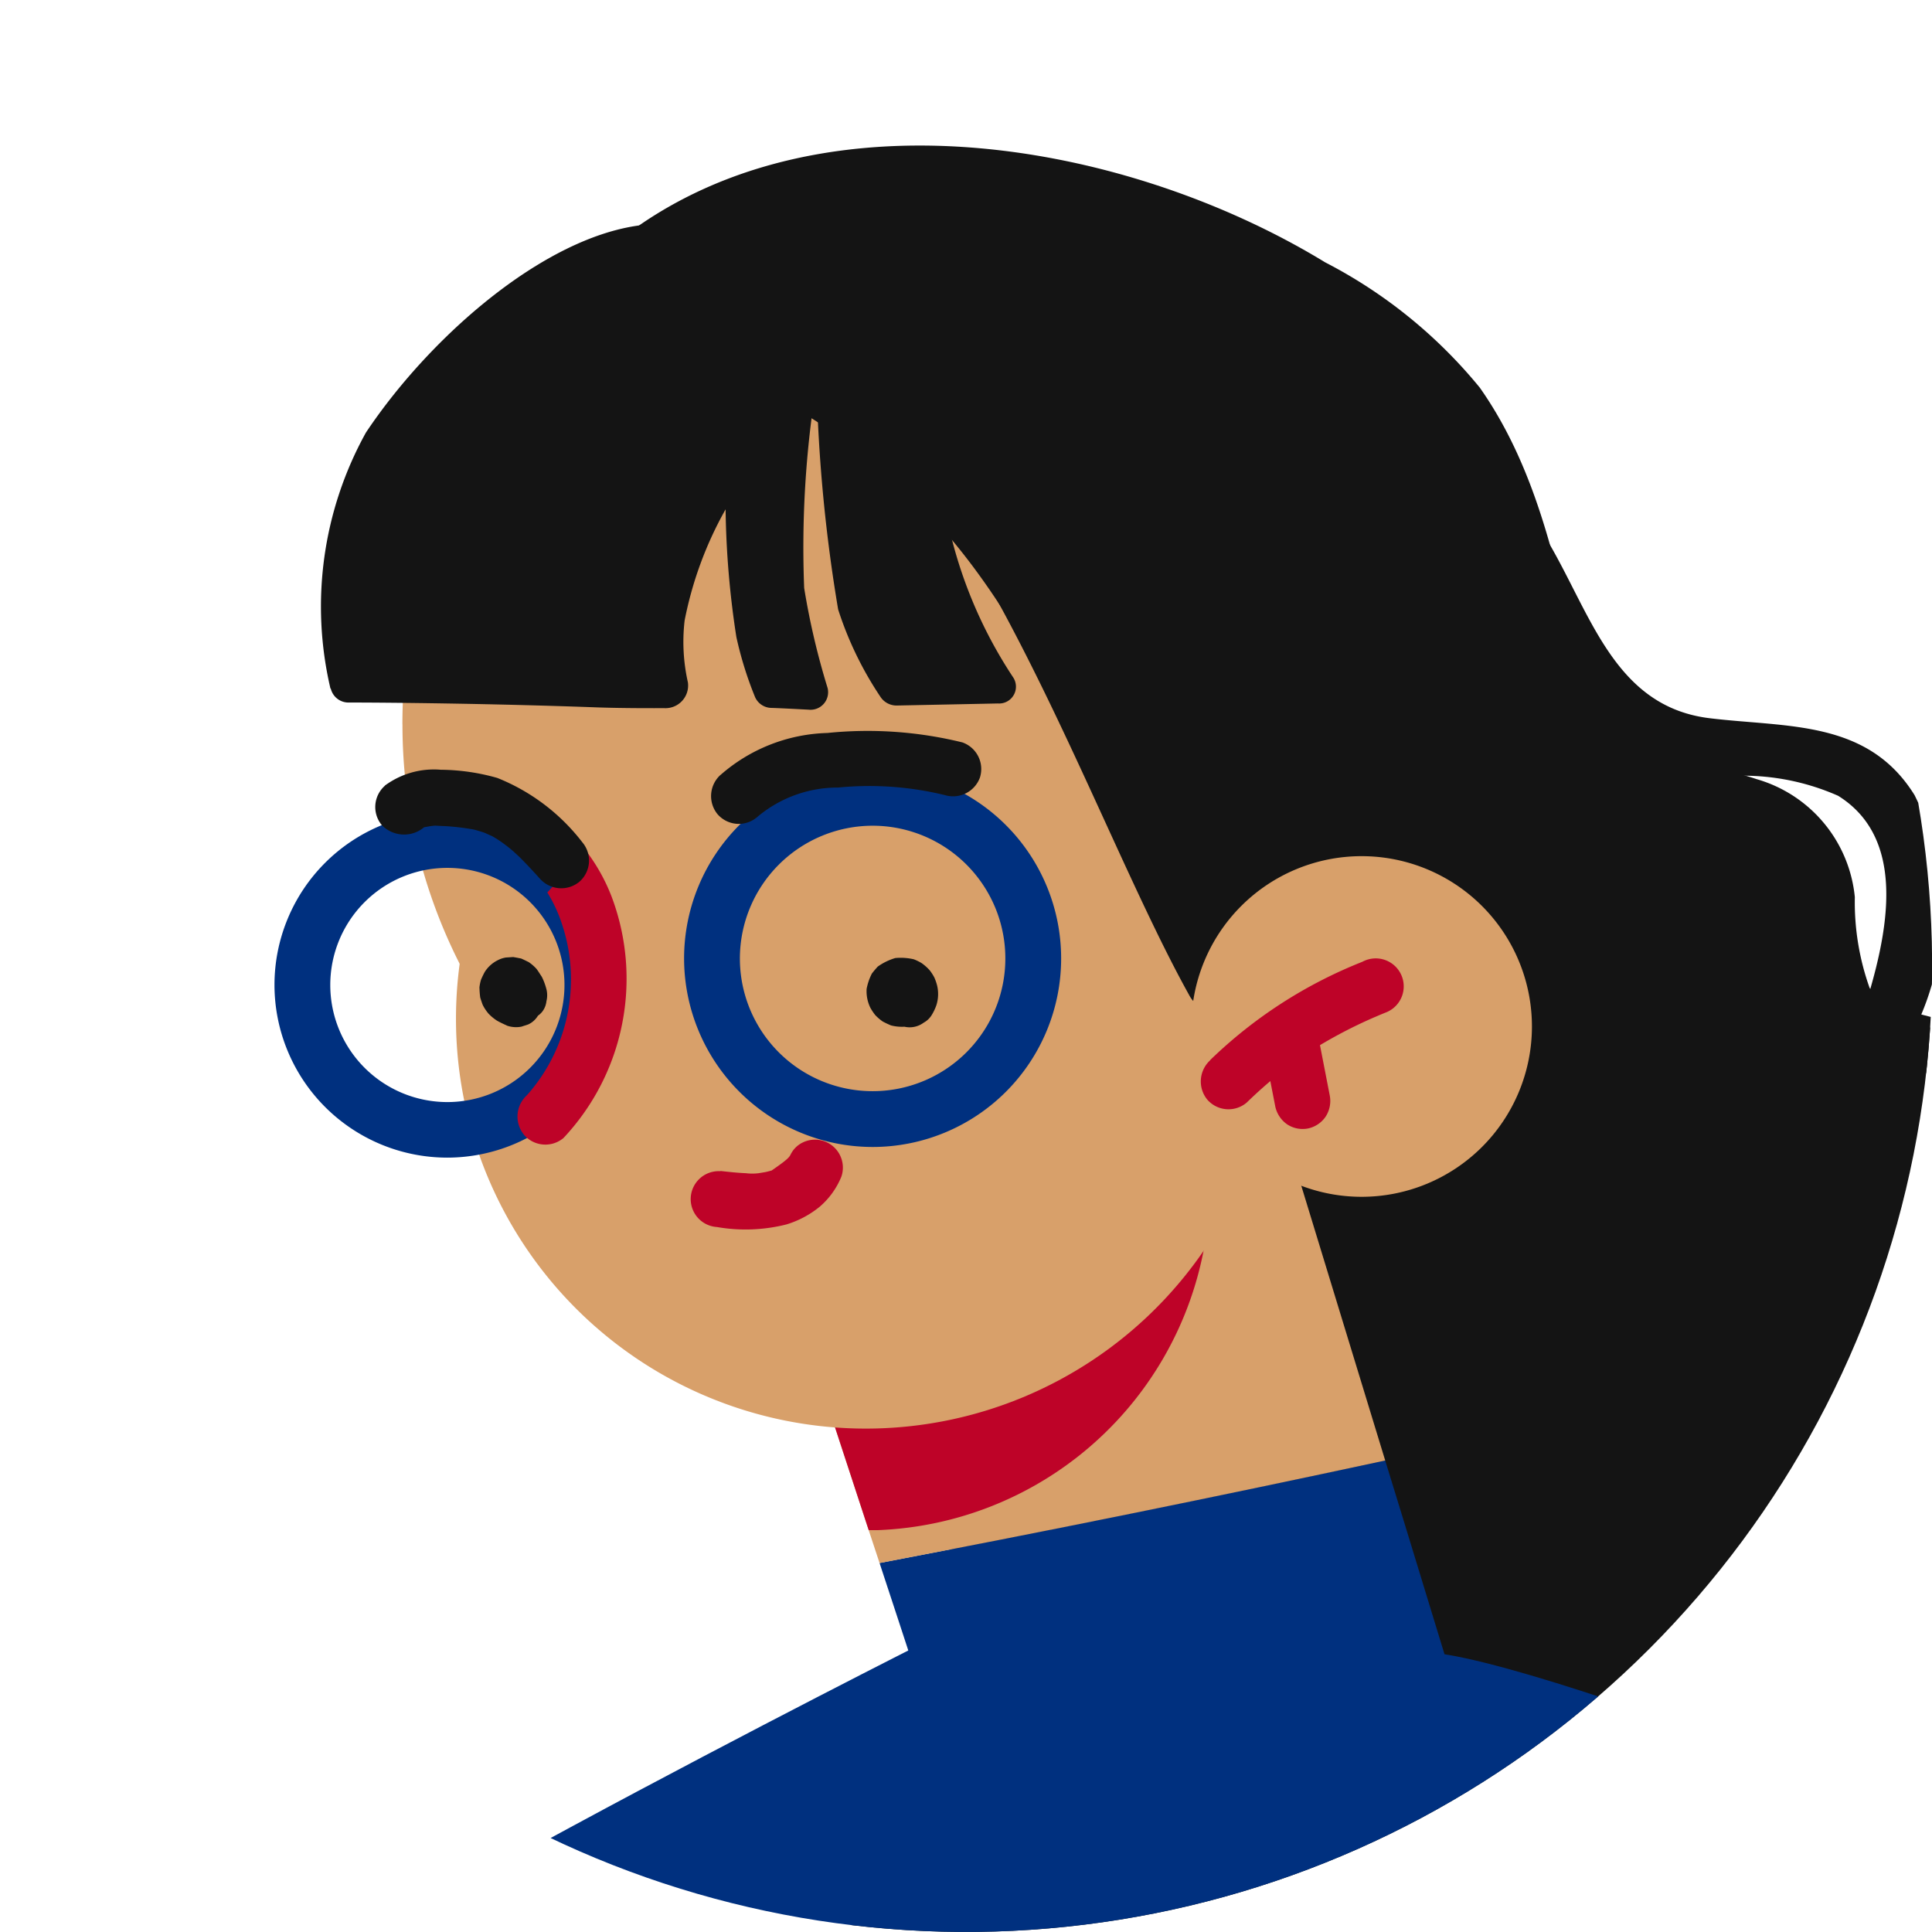 <svg xmlns="http://www.w3.org/2000/svg" xmlns:xlink="http://www.w3.org/1999/xlink" width="32.998" height="32.998" viewBox="0 0 32.998 32.998">
  <defs>
    <clipPath id="clip-path"/>
    <clipPath id="clip-path-2">
      <path id="Path_57493" data-name="Path 57493" d="M775.64,181.7a16.5,16.5,0,1,0,16.5-16.5,16.5,16.5,0,0,0-16.5,16.5" transform="translate(-775.64 -165.203)" fill="none"/>
    </clipPath>
    <clipPath id="clip-path-3">
      <path id="Path_57465" data-name="Path 57465" d="M230.029,268.024v47.06a5.164,5.164,0,0,0,5.165,5.16H291.4v-52.22Z" transform="translate(-230.029 -268.024)" fill="none"/>
    </clipPath>
  </defs>
  <g id="lena-koh-default" transform="translate(-93.253 -19.866)">
    <g id="Group_80723" data-name="Group 80723" transform="translate(0 0.005)">
      <g id="Group_80722" data-name="Group 80722" transform="translate(0 0)" clip-path="url(#clip-path)">
        <path id="Path_57455" data-name="Path 57455" d="M808.638,181.7a16.5,16.5,0,1,1-16.5-16.5,16.5,16.5,0,0,1,16.5,16.5" transform="translate(-682.387 -145.342)" fill="#e1e4f3"/>
      </g>
    </g>
    <g id="Group_80727" data-name="Group 80727" transform="translate(93.253 19.866)">
      <g id="Group_80726" data-name="Group 80726" clip-path="url(#clip-path-2)">
        <g id="Group_80725" data-name="Group 80725" transform="translate(-65.597 12.362)">
          <g id="Group_80724" data-name="Group 80724" clip-path="url(#clip-path-3)">
            <path id="Path_57456" data-name="Path 57456" d="M88,164.263a15.909,15.909,0,0,0-2.687,2.4,11.338,11.338,0,0,0-1.74,2.627c-2.662,5.567-.692,12.838,1.059,18.771.081.9.1,1.792.1,2.7v27.894c.139,4.627-1.677,10.68.745,13.555,1.967,2.119,6.961-1.967,11.047-1.816,3.329.151,6.2,3.178,9.836,2.573,4.843-1.059,9.382-3.329,14.263-2.064a15.467,15.467,0,0,0,2.3,1.936,13.384,13.384,0,0,0,7.4,2.317,21.128,21.128,0,0,0,3.474-.214c6.464-.461,12.669-5,19.142-3.256a12.03,12.03,0,0,1,2.19.96c2.081,1.154,4.048,2.667,6.318,3.5,4.388,1.513,10.441,0,12.106-3.026,2.875-4.691.908-11.5.5-17.536a5.8,5.8,0,0,0-.652-1.857c-.754-1.338-1.662-2.7-1.057-4.214q.5-1.407.877-2.832c.254-.949.471-1.9.635-2.819a99.442,99.442,0,0,0,1.248-17.552c.006-1,.026-1.978.054-2.954s.065-1.949.116-2.92q.12-1.274.248-2.55c.3-1.816.908-4.086-.3-5.145-.605-.757-2.573-.151-3.935-.454a53.916,53.916,0,0,0-6.33-1.294q-1.577-.226-3.148-.36c-.733.073-1.453.156-2.153.239a26.088,26.088,0,0,1-2.94.309c-.973.05-1.937.056-2.887.044q-1.462,0-2.939-.022a27.037,27.037,0,0,0-2.843.072c-2.638.253-4.756,1.767-7.026,2.826-.454.3-1.211.605-1.665.3a33.7,33.7,0,0,0-3.055-1.744,25.392,25.392,0,0,0-9.047-2.007,5.161,5.161,0,0,0-3.043.715c-7.4,7.273-19.357,6.971-27.075.766-2.118-1.816,1.362-4.691,1.362-7.112-.151-3.48-4.843-2.421-7.175-1.482-2.164.47-3.315.722-3.315.722" transform="translate(-100.041 -175.293)" fill="#c8c9e5"/>
            <path id="Path_57457" data-name="Path 57457" d="M191.956,447.39c-3.593.859-5.561,4.34-8.738,6a4.932,4.932,0,0,1-1.967.605c-11.5,2.3-25.733.64-30.112-12.117a10.706,10.706,0,0,0-.9-2.016,6.765,6.765,0,0,0-3.336-1.839c-1.514.082-3.027.082-3.935,1.444-.4.58-.832,1.16-1.287,1.721a20.273,20.273,0,0,1-1.442,1.608,7.766,7.766,0,0,1-11.8,1.211c-2.724-2.573-5.3-5.75-9.023-7.018a16.768,16.768,0,0,0-3.386-.7c-.757-.151-.605-1.362-.757-2.27-.151-1.059-1.211-1.665-1.967-.908-3.026,3.48-3.329,8.474-6.621,11.473a6.3,6.3,0,0,1-1.765,1.335c-1.415.013-2.195.013-2.195.013V442.2s.656,0,1.854-.006a7.677,7.677,0,0,0,1.894-1.1,9.766,9.766,0,0,0,1.531-1.56c2.88-3.544,2.577-9.6,6.814-11.11,3.1-1.059,4.918.908,6.431,3.632.5.908.975,1.9,1.449,2.892,1.956,4.523,6.345,9.365,11.792,8.609a5.992,5.992,0,0,0,4.256-2.875c.52-.568,1.007-1.173,1.5-1.769s.981-1.182,1.511-1.712a8.51,8.51,0,0,1,8.7-1.894,7.631,7.631,0,0,1,2.371,1.483,6.479,6.479,0,0,1,1.616,2.37,12.042,12.042,0,0,0,1.15,2.223c1.849,2.813,4.977,5,7.5,7.32.454.3.454,1.21,1.059,1.513a21.043,21.043,0,0,0,16.694.546c1.065-.371,2.066-.746,2.987-1.136a14.073,14.073,0,0,0,5.028-3.577c.714-.276,1.438-.5,2.137-.706Z" transform="translate(-118.03 -408.884)" fill="#e1e4f3"/>
            <path id="Path_57458" data-name="Path 57458" d="M190.768,413.171c-.642.309-1.3.589-1.953.851-1.285.749-2.533,1.842-3.876,2.672a11.472,11.472,0,0,1-2.162,1.064c-5.461,1.393-11.817.788-16.205-2.844a72.918,72.918,0,0,0-7.966-6.01,24.761,24.761,0,0,0-2.833-1.529c-1.949-.312-3.87-.722-5.785-1.158-.957-.218-1.913-.442-2.932-.578-2.88.043-6.058-.411-8.782,1.254a9.362,9.362,0,0,0-2.288,2.189c-1.193,1.9-3.463,3.41-5.884,2.351a9.36,9.36,0,0,1-4.924-4.841c-.215-.716-.415-1.466-.639-2.228-1.059-3.81-2.7-7.928-5.278-9.516a4.4,4.4,0,0,0-2.023-.667,4.058,4.058,0,0,0-3.623,1.605c-1.9,2.2-2.956,6.186-4.309,9.056a11.907,11.907,0,0,1-1.15,1.755,9.148,9.148,0,0,1-1.51,1.5,11.465,11.465,0,0,1-3.923,1.063v-1.522a14.641,14.641,0,0,0,3.75-.731,11.967,11.967,0,0,0,1.564-1.559,15.33,15.33,0,0,0,1.26-1.755c1.322-1.981,2.248-4.977,3.619-7.307a9.826,9.826,0,0,1,1.531-2.045,5.341,5.341,0,0,1,4.723-1.261,5.405,5.405,0,0,1,2.948,1.732,8.744,8.744,0,0,1,1.778,3.1,26.733,26.733,0,0,1,.9,2.939c.285,1.094.565,2.268.874,3.422.947,2.87,2.309,7.712,5.941,7.258,2.421-.454,3.783-2.724,5.765-4.013.772-.569,1.556-1.12,2.361-1.605,2.413-1.457,5.007-2.328,8-1.346a24.524,24.524,0,0,1,2.68.778,15.713,15.713,0,0,0,4.915.945,12.559,12.559,0,0,1,2.81,1.221,47.352,47.352,0,0,0,7.669,3.868c.757.3,1.665.151,2.421.454,1.665.757,2.118,2.724,3.632,3.935.605.454,1.513.151,1.967.454,3.481,1.967,7.264,1.362,10.557-.061a12.96,12.96,0,0,0,4.088-2.784c.789-.331,1.545-.665,2.277-1.036Z" transform="translate(-118.03 -377.82)" fill="#e1e4f3"/>
            <path id="Path_57459" data-name="Path 57459" d="M192.5,407.222c-.543.363-1.13.73-1.743,1.057a16.859,16.859,0,0,1-1.918,1.03,5.047,5.047,0,0,1-1.992.727c-8.077-.795-15.922-5.181-24.043-3.426a15.144,15.144,0,0,0-3.584,1.259,11.418,11.418,0,0,1-6.532-.18,21.918,21.918,0,0,1-2.063-.764,22.452,22.452,0,0,1-4.114-1.582c-.66-.319-1.313-.655-1.966-.992-3.1-.973-6.576-4.454-9.375-1.881a6.83,6.83,0,0,1-3.253,1.211c-.454,0-1.059-.151-1.211-.454-4.237-6.507-12.56-6.053-18-2.32a25.681,25.681,0,0,0-2.364,1.462,21.6,21.6,0,0,0-2.186,1.766,4.186,4.186,0,0,1-1.995.735h-3.441v-1.064h1.892c.612,0,1.362,0,2.234-.077a17.8,17.8,0,0,1,4.29-3.346,20.256,20.256,0,0,1,2.453-1.152,8.045,8.045,0,0,1,6.156-1.513,15.348,15.348,0,0,1,3.068.621c3.047.916,6.074,2.542,9.1,3.375a10.073,10.073,0,0,0,2.444.359,12.185,12.185,0,0,0,2.382-.148c3.649-.968,7.129.546,10.155,2.362a6.289,6.289,0,0,0,2.492,1.418c.941.321,1.954.547,2.92.847a13.118,13.118,0,0,0,2.382.562,10.37,10.37,0,0,0,4.919-.491,15.513,15.513,0,0,1,3.358-1.323c7.423-1.883,14.441.9,21.459,3.678,2.119.757,4.237-.605,6.13-1.633.7-.386,1.38-.781,2.018-1.182Z" transform="translate(-118.03 -382.021)" fill="#e1e4f3"/>
            <path id="Path_57460" data-name="Path 57460" d="M192.747,331.026a37.718,37.718,0,0,1-3.169,2.256c-5.907,3.47-11.506-2.584-17.1-4.1-2.724-.794-5.107-.057-7.469.936-.787.331-1.572.691-2.369,1.039a8.542,8.542,0,0,1-4.67,1.3,9.031,9.031,0,0,1-2.371-.348,10.507,10.507,0,0,0-3.355-1.382c-4.734-.484-8.82-2.6-13.511-3.813a6.9,6.9,0,0,0-2.626.07,9.791,9.791,0,0,0-2.49.945c-1.088.2-2.3.8-2.9.346-.706-.58-1.425-1.152-2.156-1.705s-1.475-1.089-2.232-1.6c-.681-.383-1.407-.795-2.187-1.2-3.563-1.85-7.952-4.12-11.886-1.85a5.593,5.593,0,0,0-1.708,2.145,5.923,5.923,0,0,1-1.971,2.3,18.539,18.539,0,0,0-2.827,2.365c-.3.151-.757,0-1.066.019h-1.948v-3.962a24.947,24.947,0,0,0,2.578-.19c2.484-1.554,1.573-3.9,1.345-6.253a6.011,6.011,0,0,1,.151-2.326c7.112,2.573,15.133,2.421,21.537,6.842a14.108,14.108,0,0,0,1.711,1.285,5.84,5.84,0,0,0,1.873.8c1.967.454,3.934-.908,6.053-.757,1.078.208,2.149.437,3.215.674,7.458,1.655,14.642,3.658,22.057,1.142,1.059-.454,2.119,0,3.159.1q1.532.24,3.05.564a119.531,119.531,0,0,1,14.825,4.479c2.421.757,4.691-1.21,6.564-2.873.728-.551,1.419-1.137,2.062-1.667a21.608,21.608,0,0,1-.076,2.181c-.038,1.108-.08,2.233-.08,2.233" transform="translate(-118.03 -310.25)" fill="#e1e4f3"/>
            <path id="Path_57461" data-name="Path 57461" d="M184.828,275.012a4.329,4.329,0,0,1-3.5.876c-7.058.564-12.458-3.653-18.463-6.338a13.687,13.687,0,0,0-2.688-.879,5.6,5.6,0,0,0-3.863.143c-6.053,2.724-12.863,5.448-19.672,3.632a8.942,8.942,0,0,1-2.735-1.352,15.268,15.268,0,0,0-4.982-1.977,4.375,4.375,0,0,1-2.183-1.2,6.949,6.949,0,0,0-3.87-1.525c-8.625-.454-18.916.151-25.12-6.961-.151-.3-.908-.3-1.362,0a3.738,3.738,0,0,0-.757,3.329c.3,1.967,1.513,4.086.605,5.75-.908,1.513-2.421.454-2.421-1.211.3,0,.908,0,.908-.151.757-3.178-1.211-6.961,1.513-9.382a1.452,1.452,0,0,1,1.964.428c5.6,8.046,17.254,7.138,25.88,6.836a16.53,16.53,0,0,1,7.317,2.065c.651.389,1.315.765,1.966,1.168a16.5,16.5,0,0,1,1.888,1.331,19.327,19.327,0,0,0,2.225,1.187,8.123,8.123,0,0,0,2.493.6,27.237,27.237,0,0,0,16.949-4.086c1.513-1.059,3.48-.605,5.3-.169a22.5,22.5,0,0,1,2.48.858,36.588,36.588,0,0,1,9.315,5.516c1.967,1.665,4.389.151,6.62.244a13.659,13.659,0,0,1,3.065.362c.605.151.757-.757,1.324-.978Z" transform="translate(-110.189 -258.807)" fill="#e1e4f3"/>
            <path id="Path_57462" data-name="Path 57462" d="M172.3,216.6a9.983,9.983,0,0,1-2.789.611,14.817,14.817,0,0,1-2.891-.087,9.776,9.776,0,0,1-4.734-.884,44.309,44.309,0,0,0-8.446-3.23q-1.44-.392-2.9-.694c-1.822-.313-3.789-.615-5.3.141-5.3,2.875-10.29,6.053-16.646,4.54-.757-.189-1.617-.416-2.471-.706-2.068-.807-5.852-1.261-5.4-4.136.151-1.362,1.513-2.421,1.059-3.935a.982.982,0,0,0-1.513-.454c-5.3,2.421-10.9,4.994-16.948,4.389-1.211-.151-2.27-1.059-3.48-1.059-6.2-.151-12.106-2.573-14.981-8.474-.3-.454-1.211.151-1.967.454a5.518,5.518,0,0,0-2.062,3.215,15.835,15.835,0,0,0-.359,3.9c0,.151-.605.605-.605.454-.908-3.027-1.513-6.356.3-8.928a6.754,6.754,0,0,1,1.925-1.563c2.313-.556,5.793-3.885,6.852-1.917,1.362,2.572-.605,7.263,3.027,8.777,4.086,1.665,8.323,1.665,12.56,3.026,6.053,2.119,11.8-2.27,17.269-4.851a5.229,5.229,0,0,1,2.426.2,13.5,13.5,0,0,1,7.544,6.008,4.6,4.6,0,0,0,1.732,1.867c3.216,1.79,7.9-2.5,11.433-4.893,1.665-1.211,3.632-.605,5.6-.546.884.105,1.767.213,2.652.311a44.617,44.617,0,0,0,7.984.324c.981-.009,1.973-.038,2.982-.089,1.967-.152,3.632,1.664,5.777,1.818a23.761,23.761,0,0,0,2.7.149c0,.908-.145,1.826-.2,2.861-.047,1.694-.125,3.4-.125,3.4" transform="translate(-97.156 -206.085)" fill="#e1e4f3"/>
            <path id="Path_57463" data-name="Path 57463" d="M195.783,180.816c0,.69.306,1.749-.148,2.2s-1.513.3-2.27,0q-1.395-.473-2.795-.88a50.572,50.572,0,0,0-12.459-1.806c-1.05-.029-2.077-.022-3.073.017l-3.167.3c-4.685.1-6.8,4.334-10.436,6.452-1.362.908-3.329,1.059-4.086-.3a17.7,17.7,0,0,0-1.746-2.849,13.3,13.3,0,0,0-9.079-4.912,4.388,4.388,0,0,0-2.669.842c-4.059,2.985-8.751,6.162-14.047,5.406a128.11,128.11,0,0,1-12.863-2.421c-5.9-1.362-1.664-7.415-2.573-10.593-.908-2.724-5.9,1.665-9.231,1.816,2.27-2.724,6.053-3.178,9.382-3.632,1.059-.3,3.632,0,3.178,1.059-1.513,3.026-2.173,2.726,1.912,4.542,9.08,4.237,17.306,10.137,24.567,2.175a4.5,4.5,0,0,1,3.231-.609,17.9,17.9,0,0,1,8.822,4.168c.846.733,1.67,1.5,2.477,2.284a2.5,2.5,0,0,0,3.026,0c2.724-1.816,4.54-4.994,8.032-5.29,1.084-.129,2.176-.248,3.267-.369.894-.066,1.789-.118,2.687-.146a36.226,36.226,0,0,1,8.135.569c.868.122,1.745.261,2.62.413,2.627.456,5.249,1.02,7.866,1.6.928-.008,1.439-.043,1.439-.043" transform="translate(-120.157 -182.091)" fill="#e1e4f3"/>
            <path id="Path_57464" data-name="Path 57464" d="M191.768,402.194q-1.041.565-2.139,1.128c-5.655,5.672-14.583,6.126-19.728-.835a2.637,2.637,0,0,0-1.816-.908,11.2,11.2,0,0,1-6.563-.992,15.648,15.648,0,0,1-2.706-1.675c-1.948-1.012-3.906-2.048-5.906-2.868a19.743,19.743,0,0,0-2.036-.721c-5.941-1.462-11.692.959-17.594,2.321-2.875.757-6.053.757-8.172-1.665a82.487,82.487,0,0,0-6.961-7.566c-.605-.757-1.091-1.963-1.864-2.266-1.241-.305-2.228,1.055-3.13,1.963a17.652,17.652,0,0,0-1.637,2.624c-1.421,2.707-2.426,5.537-5.081,7.32a4.789,4.789,0,0,1-2.061.367h-1.651v-1.739s1.23,0,3.4-.006c2.546-1.658,3.693-4.286,5.129-6.773a19.029,19.029,0,0,1,1.595-2.4A3.941,3.941,0,0,1,119.3,386a12.564,12.564,0,0,1,1.783,1.94c1.682,2.213,3.2,5.012,4.784,6.526a7.261,7.261,0,0,0,6.961,2.421c6.81-1.664,13.317-5.145,20.306-2.223.957.333,1.9.694,2.842,1.075s1.862.781,2.775,1.195a14.982,14.982,0,0,0,2.583,1.158c1.709.476,3.576.056,5.694-1.962.151-.3.908.454,1.362.908,2.421,3.329,4.54,6.81,8.474,8.323,4.691,1.816,9.836-.454,13.322-3.59.71-.413,1.377-.81,2.017-1.206Z" transform="translate(-118.03 -370.839)" fill="#e1e4f3"/>
          </g>
        </g>
        <path id="Path_57466" data-name="Path 57466" d="M675.291,433.053c-1.742-.332-6.512-1.357-12.211,3.889s-12.03,13.025-12.482,15.286.477,9.948,5.7,10.764c5.789.9,10.221-5.065,12.663-6.6s13.748-11.849,13.748-11.849Z" transform="translate(-665.543 -400.582)" fill="#00307f"/>
        <path id="Path_57467" data-name="Path 57467" d="M845.852,193.627c.468,2.411,1.962,4.42,3.37,6.368,2.735,3.785,5.461,8.788,3.867,13.581-.716,2.148-2.463,4.043-2.248,6.435a5.618,5.618,0,0,0,3.227,4.215,17.981,17.981,0,0,0,6.268,1.752,30.534,30.534,0,0,0,7.29.067,31.244,31.244,0,0,0,7.008-1.614,21.8,21.8,0,0,0,6.492-3.356c1.614-1.332,2.783-3.723,1.5-5.681-.578-.878-1.528-1.422-1.919-2.43a24.934,24.934,0,0,1-.626-2.769,3.4,3.4,0,0,0-1.251-2.034,3.781,3.781,0,0,0-1.351-.515,3,3,0,0,1-1.327-.458c-.43-.377-.339-1.05-.391-1.566a4.757,4.757,0,0,0-.368-1.427,5.228,5.228,0,0,0-1.871-2.258,6.76,6.76,0,0,0-2.869-.917,1.842,1.842,0,0,1-1.432-.726,4.36,4.36,0,0,1-.253-1.552,2.332,2.332,0,0,0-1.676-2.015c-.926-.31-1.957-.31-2.63-1.117-.654-.788-.635-3.492-2.1-5.571a8.366,8.366,0,0,0-2.64-2.139c-3.48-2.124-8.96-3.079-12.316-.167a6.115,6.115,0,0,0-1.757,5.891" transform="translate(-837.288 -183.419)" fill="#141414"/>
        <path id="Path_57468" data-name="Path 57468" d="M978.611,230.04c2.135.831,1.858,4.149,4.262,4.441,1.322.161,2.7.023,3.5,1.315a4.49,4.49,0,0,1,.114,3.745c2.513.666,5.481.606,7.01,3.075a3.345,3.345,0,0,1,.521,1.608,11.614,11.614,0,0,1-.432,1.974c-.143,1.21,1.974,1.066,2.742,1.39a3.99,3.99,0,0,1,2.153,2.309,3.777,3.777,0,0,1,.226,1.644c-.057.58-.485,1.264-.281,1.836.316.883,1.481,1.335,2.02,2.08a2.479,2.479,0,0,1-.124,3c-1.834,2.482-5.766,2.622-8.4,1.553-.567-.231-.266-1.137.3-.905,2.213.9,5.716.95,7.3-1.181,1.545-2.078-1.779-2.766-2.088-4.552a3.766,3.766,0,0,1,.25-1.539,2.785,2.785,0,0,0-.095-1.574,3.018,3.018,0,0,0-2.343-1.981c-.837-.165-1.861-.244-2.381-1.022-.716-1.069.352-2.124.167-3.239a3.843,3.843,0,0,0-2.731-2.66c-1.487-.5-3.078-.568-4.575-1.035a.485.485,0,0,1-.3-.6c.377-1.17.971-3.087-.359-3.916a4.02,4.02,0,0,0-1.9-.334,3.907,3.907,0,0,1-1.655-.4,4.258,4.258,0,0,1-1.607-1.992c-.384-.78-.736-1.788-1.614-2.129-.572-.222-.27-1.128.3-.905" transform="translate(-953.672 -222.214)" fill="#141414"/>
        <path id="Path_57469" data-name="Path 57469" d="M942.022,438.148a11.64,11.64,0,1,0,11.64-11.64,11.641,11.641,0,0,0-11.64,11.64" transform="translate(-922.018 -395.092)" fill="#e1e4f3"/>
        <path id="Path_57470" data-name="Path 57470" d="M900.593,374.437l.3.912,1.208,3.685,8.683-1.265L909.51,373.6l-.282-.917q-4.311.924-8.636,1.752" transform="translate(-885.57 -347.74)" fill="#00307f"/>
        <path id="Path_57471" data-name="Path 57471" d="M881.534,309.364l.831,2.525,1.275,3.891.186.563q4.325-.824,8.636-1.752l-2.425-7.939Z" transform="translate(-868.803 -289.646)" fill="#d8a06a"/>
        <path id="Path_57472" data-name="Path 57472" d="M888.442,337.79l1.275,3.891c.052,0,.11,0,.167,0a5.9,5.9,0,0,0,5.552-4.769.489.489,0,0,0-.172-.492.449.449,0,0,0-.167-.205,1.575,1.575,0,0,0-1.127-.043c-.41.067-.821.153-1.222.258-.864.22-1.709.506-2.549.788-.582.191-1.174.368-1.757.568" transform="translate(-874.88 -315.547)" fill="#be0328"/>
        <path id="Path_57473" data-name="Path 57473" d="M854.387,258.689a7,7,0,1,1-7-7,7,7,0,0,1,7,7" transform="translate(-832.599 -241.289)" fill="#d8a06a"/>
        <path id="Path_57474" data-name="Path 57474" d="M832.814,226.008a9.02,9.02,0,0,0,17.286,3.614,4.755,4.755,0,0,1-2.554.344,1.377,1.377,0,0,1-.559.816.472.472,0,0,1-.74-.158c-2.449-5.746-3.589-8.12-6.64-9.967-1.437-.869-3.166.854-4.483-.2-.086-.067-.162-.138-.239-.21a9.016,9.016,0,0,0-2.072,5.757" transform="translate(-825.94 -213.633)" fill="#d8a06a"/>
        <path id="Path_57475" data-name="Path 57475" d="M800.373,404.391c-1.99-1.628-12.663-5.789-14.472-5.789s-8.5-.181-8.5-.181-11.849,5.97-12.934,7.417-4.794,3.437-4.794,5.427,9.407,10.311,9.407,10.311l5.97,13.025,25.688-1.99s3.98-16.1,4.161-18.452-4.523-9.769-4.523-9.769" transform="translate(-761.59 -370.382)" fill="#00307f"/>
        <path id="Path_57476" data-name="Path 57476" d="M830.143,429.233c.225-.57,1.131-.269.905.3a14.415,14.415,0,0,0-.918,7.021c.073.607-.863.794-.937.183a15.407,15.407,0,0,1,.95-7.507" transform="translate(-822.655 -397.221)" fill="#ee4d14"/>
        <path id="Path_57477" data-name="Path 57477" d="M821.515,204.977a.31.31,0,0,0,.311.237c.645,0,2.412.016,4.237.083.283.01.681.015,1.146.013a.387.387,0,0,0,.405-.441,3.152,3.152,0,0,1-.056-1.055,6.332,6.332,0,0,1,.7-1.9,15.369,15.369,0,0,0,.184,2.181,6.24,6.24,0,0,0,.32,1.028.311.311,0,0,0,.284.183c.181.006.417.019.63.03a.3.3,0,0,0,.324-.371,12.638,12.638,0,0,1-.4-1.707,17.466,17.466,0,0,1,.212-3.492,26.9,26.9,0,0,0,.368,3.857,5.927,5.927,0,0,0,.727,1.5.329.329,0,0,0,.285.142l1.717-.035a.288.288,0,0,0,.255-.454,7.727,7.727,0,0,1-1.058-2.418,10.684,10.684,0,0,1-.494-4.116.294.294,0,0,0-.233-.308l-3.6-.651a1.708,1.708,0,0,0-.724-.241c-1.719.06-3.8,1.853-4.94,3.561a6.131,6.131,0,0,0-.606,4.372" transform="translate(-815.865 -193.215)" fill="#141414"/>
        <path id="Path_57478" data-name="Path 57478" d="M898.735,301.83a.965.965,0,0,1,.091-.267c.038-.049.075-.091.1-.118a1,1,0,0,1,.3-.146.989.989,0,0,1,.314.021.845.845,0,0,1,.134.065.805.805,0,0,1,.136.12.779.779,0,0,1,.083.128.86.86,0,0,1,.048.141.633.633,0,0,1-.013.328.878.878,0,0,1-.081.171.363.363,0,0,1-.137.13.4.4,0,0,1-.328.069.752.752,0,0,1-.229-.022,1.47,1.47,0,0,1-.142-.067.775.775,0,0,1-.129-.111.9.9,0,0,1-.081-.121.64.64,0,0,1-.066-.307.122.122,0,0,1,0-.013" transform="translate(-883.934 -284.936)" fill="#141414"/>
        <path id="Path_57479" data-name="Path 57479" d="M843.739,301.678a.71.71,0,0,1,.029-.144c.021-.048.046-.1.064-.131a.555.555,0,0,1,.225-.2.447.447,0,0,1,.135-.044l.124-.008c.054.009.094.017.135.025.016.005.131.062.131.062a.734.734,0,0,1,.134.117c.04.055.066.1.09.135a1.067,1.067,0,0,1,.072.189.421.421,0,0,1,.006.226.356.356,0,0,1-.069.176.349.349,0,0,1-.076.072.377.377,0,0,1-.166.149l-.116.038a.478.478,0,0,1-.243-.016c-.077-.036-.126-.059-.172-.085a.784.784,0,0,1-.147-.121.736.736,0,0,1-.1-.151c-.014-.037-.033-.095-.042-.125a1.446,1.446,0,0,1-.012-.145.114.114,0,0,1,0-.014" transform="translate(-835.551 -284.805)" fill="#141414"/>
        <path id="Path_57480" data-name="Path 57480" d="M814.635,283.543a2.949,2.949,0,1,1,2.949,2.949,2.953,2.953,0,0,1-2.949-2.949m.953,0a2,2,0,1,0,2-2,2,2,0,0,0-2,2" transform="translate(-809.947 -266.72)" fill="#00307f"/>
        <path id="Path_57481" data-name="Path 57481" d="M849.274,290.271a.482.482,0,0,0,.673.053,3.974,3.974,0,0,0,.816-4.139,3.2,3.2,0,0,0-.5-.855,4.16,4.16,0,0,1-.592.8,2.5,2.5,0,0,1,.258.563,2.977,2.977,0,0,1-.606,2.9.491.491,0,0,0-.052.673" transform="translate(-840.323 -270.887)" fill="#be0328"/>
        <path id="Path_57482" data-name="Path 57482" d="M874.264,327.644c.145.016.289.032.435.038a.887.887,0,0,0,.217,0l.108-.018c.039-.007.076-.018.114-.028.269-.185.3-.225.324-.272a.445.445,0,0,1,.208-.207.477.477,0,0,1,.66.582,1.341,1.341,0,0,1-.374.518,1.661,1.661,0,0,1-.565.3,2.852,2.852,0,0,1-1.188.044.477.477,0,0,1,.061-.953" transform="translate(-861.959 -307.644)" fill="#be0328"/>
        <path id="Path_57483" data-name="Path 57483" d="M872.825,277.8a3.22,3.22,0,1,1,3.22,3.221,3.223,3.223,0,0,1-3.22-3.221m.953,0a2.267,2.267,0,1,0,2.267-2.266,2.27,2.27,0,0,0-2.267,2.266" transform="translate(-861.141 -261.431)" fill="#00307f"/>
        <path id="Path_57484" data-name="Path 57484" d="M850.047,196.392c.076.072.153.143.239.21,1.318,1.05,3.016-1.577,4.453-.709,3.05,1.848,4.985,7.841,6.67,10.872a.485.485,0,0,0,.74.158,1.377,1.377,0,0,0,.559-.816,4.754,4.754,0,0,0,2.554-.344,8.759,8.759,0,0,0,.659-2.311,9.02,9.02,0,0,0-15.2-7.777c-.234.229-.458.468-.668.716" transform="translate(-841.101 -189.774)" fill="#141414"/>
        <path id="Path_57485" data-name="Path 57485" d="M950.7,289.737a2.909,2.909,0,1,1-2.909-2.909,2.909,2.909,0,0,1,2.909,2.909" transform="translate(-924.535 -272.205)" fill="#d8a06a"/>
        <path id="Path_57486" data-name="Path 57486" d="M946.374,303.222a7.918,7.918,0,0,1,2.6-1.679.478.478,0,1,1,.415.86,8.024,8.024,0,0,0-1.31.669c-.127.086-.18.123-.232.161q-.147.106-.289.22c-.195.155-.381.321-.56.495a.48.48,0,0,1-.673-.051.489.489,0,0,1,.051-.673" transform="translate(-925.705 -285.116)" fill="#be0328"/>
        <path id="Path_57487" data-name="Path 57487" d="M955.2,309.652a.486.486,0,0,1,.3-.2.48.48,0,0,1,.358.073.5.5,0,0,1,.2.3l.193.993a.493.493,0,0,1-.073.358.486.486,0,0,1-.3.2.48.48,0,0,1-.358-.072.5.5,0,0,1-.2-.3l-.193-.992a.493.493,0,0,1,.073-.358" transform="translate(-933.538 -292.102)" fill="#be0328"/>
        <path id="Path_57488" data-name="Path 57488" d="M1010.582,420.62c2.57-3.351,10.04-3.437,13.658,2.261s8.05,28.22,5.608,32.2-9.678,5.427-12.844,1.266-4.975-14.653-5.879-17.909-5.608-11.216-.543-17.819" transform="translate(-980.302 -387.878)" fill="#00307f"/>
        <path id="Path_57489" data-name="Path 57489" d="M1002.121,424.457a9.48,9.48,0,0,1,3.908-3.841c.544-.286.959.574.415.86a8.628,8.628,0,0,0-4.559,7.69,27.239,27.239,0,0,0,1.18,5.778q.747,3.028,1.443,6.068.775,3.384,1.488,6.782a.478.478,0,0,1-.937.183q-1.355-6.45-2.932-12.851a28.063,28.063,0,0,1-1.2-6.022,9.378,9.378,0,0,1,1.189-4.648" transform="translate(-973.845 -389.858)" fill="#ee4d14"/>
        <path id="Path_57490" data-name="Path 57490" d="M829.118,274.8a1.41,1.41,0,0,1,.956-.271,3.628,3.628,0,0,1,.965.14,3.445,3.445,0,0,1,1.453,1.1.482.482,0,0,1-.051.673.487.487,0,0,1-.673-.051c-.079-.087-.158-.174-.24-.259-.041-.042-.082-.085-.125-.126l-.083-.077a2.507,2.507,0,0,0-.261-.2c-.048-.032-.1-.061-.149-.088.1.052-.064-.025-.083-.033-.061-.023-.123-.039-.185-.057a4.3,4.3,0,0,0-.505-.06c-.055,0-.11-.006-.165-.007-.109.007-.265.051-.165.011a.531.531,0,0,1-.74-.019.484.484,0,0,1,.051-.673" transform="translate(-822.545 -261.382)" fill="#141414"/>
        <path id="Path_57491" data-name="Path 57491" d="M876.785,269.789a2.885,2.885,0,0,1,1.827-.719,6.778,6.778,0,0,1,2.306.161.482.482,0,0,1,.3.6.488.488,0,0,1-.6.3,5.436,5.436,0,0,0-1.82-.129,2.129,2.129,0,0,0-1.388.507.481.481,0,0,1-.673-.051.488.488,0,0,1,.051-.673" transform="translate(-864.481 -256.551)" fill="#141414"/>
        <path id="Path_57492" data-name="Path 57492" d="M599.277,21.1c-.12-.057-.324-.144-.593-.26a37.61,37.61,0,0,1-7.911-4.351h-9.309a8.239,8.239,0,0,1-8.237-8.354A8.375,8.375,0,0,1,581.669,0H594.82a8.244,8.244,0,0,1,1.92,16.261,8.112,8.112,0,0,0,1.075,2.064c.04.043.288.287.593.59,1.706,1.686,1.706,1.686,1.464,2.027l-.232.328ZM581.669.96a7.42,7.42,0,0,0-7.489,7.191,7.289,7.289,0,0,0,7.284,7.387h9.643l.13.1a30.843,30.843,0,0,0,6.1,3.562c-.142-.14-.232-.232-.24-.241a9.549,9.549,0,0,1-1.442-2.921l-.158-.521.537-.089A7.288,7.288,0,0,0,594.82.96Z" transform="translate(-597.562 -19.866)" fill="#e1e4f3"/>
      </g>
    </g>
  </g>
</svg>
